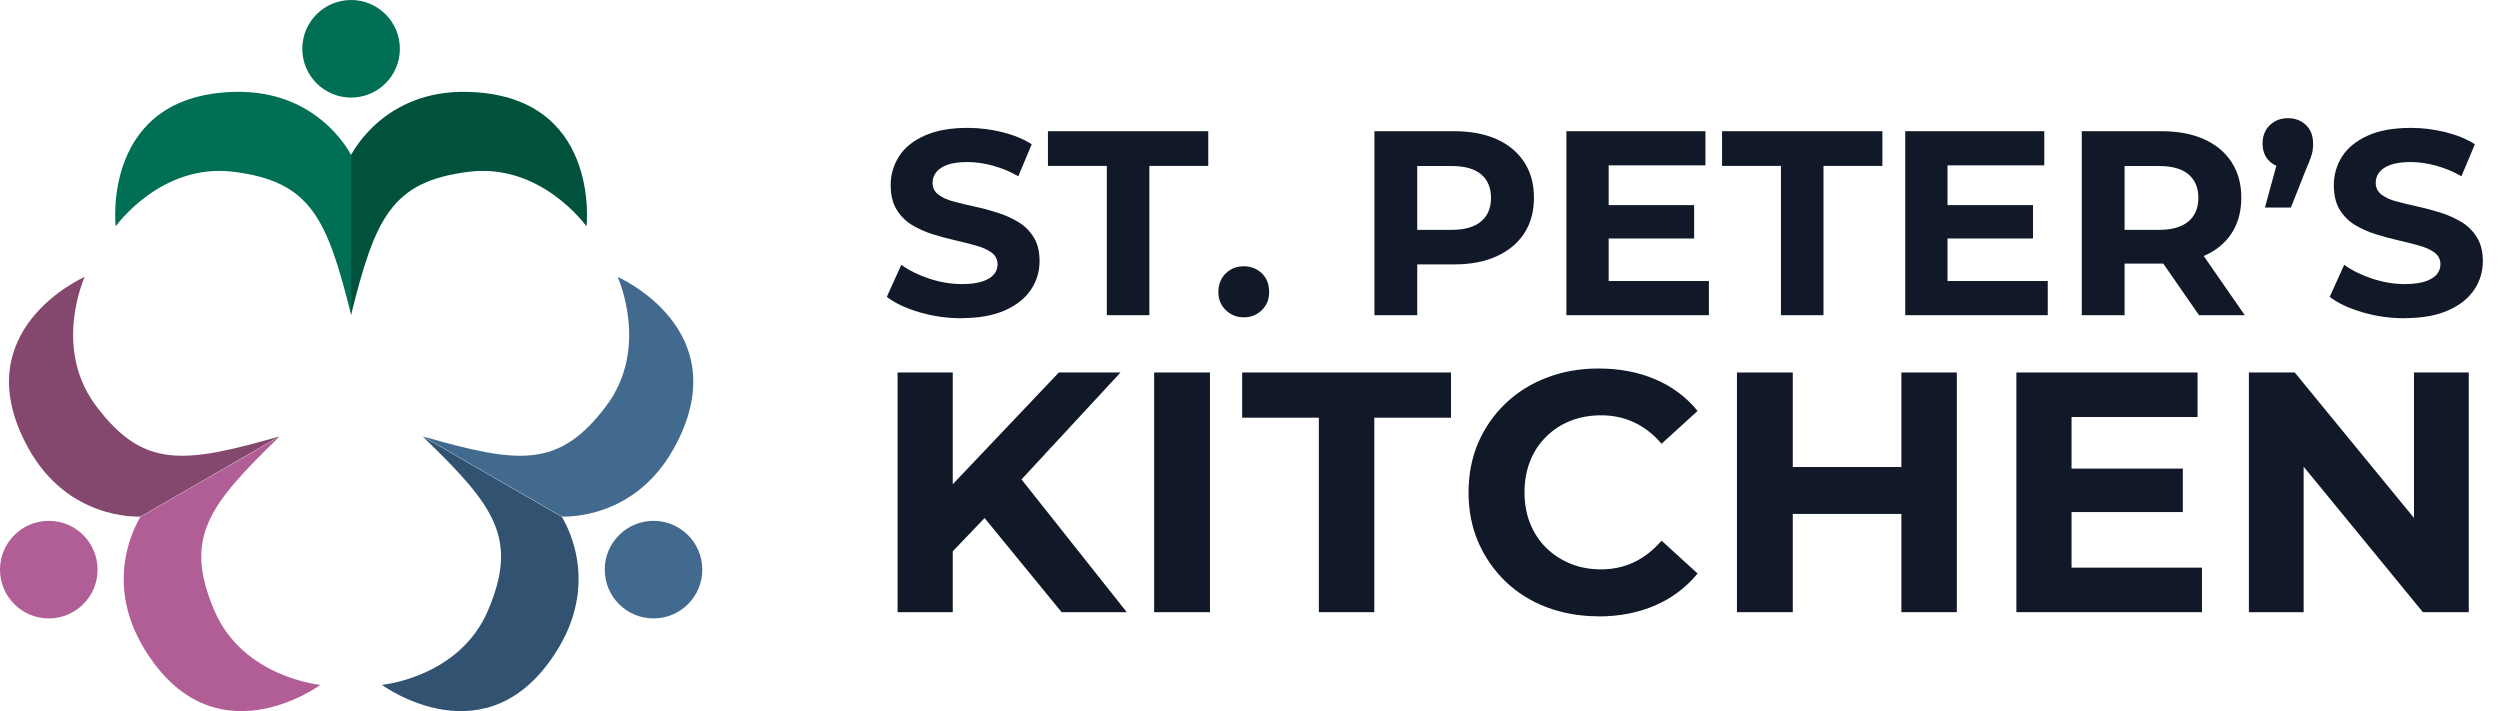 <?xml version="1.0" encoding="UTF-8"?>
<svg id="Layer_1" data-name="Layer 1" xmlns="http://www.w3.org/2000/svg" viewBox="0 0 188.06 53.49">
  <g>
    <g>
      <path d="m72.36,23.94c-1.11,0-2.17-.15-3.19-.45-1.02-.3-1.84-.68-2.46-1.16l1.09-2.41c.58.42,1.28.77,2.1,1.04.82.27,1.64.41,2.47.41.63,0,1.14-.07,1.53-.2.39-.13.68-.31.86-.52.18-.22.28-.47.28-.76,0-.37-.15-.66-.44-.88-.29-.22-.68-.4-1.16-.53-.48-.14-1.01-.27-1.57-.4-.57-.13-1.14-.28-1.71-.46-.57-.18-1.1-.42-1.58-.71-.48-.3-.86-.69-1.15-1.17-.28-.48-.43-1.08-.43-1.81,0-.79.21-1.51.63-2.17s1.06-1.17,1.93-1.56,1.95-.58,3.25-.58c.87,0,1.73.11,2.58.32.85.21,1.59.51,2.22.91l-1.01,2.41c-.62-.36-1.26-.62-1.92-.8-.66-.18-1.29-.27-1.9-.27s-1.14.07-1.52.21c-.38.14-.66.33-.84.56-.18.24-.27.5-.27.79,0,.37.15.67.44.89.29.22.67.4,1.15.52.47.13,1,.25,1.58.38.58.12,1.15.28,1.72.46.57.18,1.09.42,1.56.7.47.28.86.67,1.16,1.15.3.48.44,1.08.44,1.79,0,.78-.21,1.49-.64,2.14-.43.65-1.08,1.17-1.95,1.56-.87.39-1.96.59-3.26.59Z" style="fill: #111827; stroke-width: 0px;"/>
      <path d="m83.26,23.71v-11.23h-4.43v-2.61h12.06v2.61h-4.43v11.23h-3.2Z" style="fill: #111827; stroke-width: 0px;"/>
      <path d="m93.56,23.87c-.53,0-.98-.18-1.35-.54-.38-.36-.56-.82-.56-1.37s.19-1.05.56-1.4c.38-.36.83-.53,1.35-.53s1,.18,1.36.53c.37.36.55.82.55,1.4s-.18,1.01-.55,1.37c-.37.36-.82.54-1.36.54Z" style="fill: #111827; stroke-width: 0px;"/>
      <path d="m103.39,23.71v-13.84h5.99c1.24,0,2.31.2,3.2.6.9.4,1.59.98,2.08,1.73.49.75.73,1.64.73,2.67s-.24,1.93-.73,2.68c-.49.75-1.18,1.32-2.08,1.73-.9.41-1.96.61-3.2.61h-4.23l1.46-1.44v5.26h-3.22Zm3.22-4.9l-1.46-1.52h4.05c.98,0,1.71-.21,2.21-.63s.75-1.02.75-1.78-.25-1.35-.75-1.77-1.24-.62-2.21-.62h-4.05l1.46-1.52v7.85Z" style="fill: #111827; stroke-width: 0px;"/>
      <path d="m121.02,21.14h7.53v2.57h-10.72v-13.84h10.46v2.57h-7.28v8.7Zm-.24-5.71h6.66v2.51h-6.66v-2.51Z" style="fill: #111827; stroke-width: 0px;"/>
      <path d="m133.97,23.71v-11.23h-4.43v-2.61h12.06v2.61h-4.43v11.23h-3.2Z" style="fill: #111827; stroke-width: 0px;"/>
      <path d="m146.51,21.14h7.53v2.57h-10.72v-13.84h10.46v2.57h-7.28v8.7Zm-.24-5.71h6.66v2.51h-6.66v-2.51Z" style="fill: #111827; stroke-width: 0px;"/>
      <path d="m156.6,23.71v-13.84h5.99c1.24,0,2.31.2,3.2.6.9.4,1.59.98,2.08,1.73.49.75.73,1.64.73,2.67s-.24,1.93-.73,2.68c-.49.75-1.18,1.31-2.08,1.7-.9.39-1.96.58-3.2.58h-4.23l1.46-1.38v5.26h-3.22Zm3.22-4.9l-1.46-1.52h4.05c.98,0,1.71-.21,2.21-.63s.75-1.02.75-1.78-.25-1.35-.75-1.77-1.24-.62-2.21-.62h-4.05l1.46-1.52v7.85Zm5.6,4.9l-3.48-5.02h3.44l3.48,5.02h-3.44Z" style="fill: #111827; stroke-width: 0px;"/>
      <path d="m170.38,15.6l1.3-4.75.44,1.8c-.55,0-1.01-.17-1.38-.5-.36-.34-.54-.79-.54-1.35s.18-1.04.55-1.39c.37-.35.82-.52,1.36-.52s1.01.18,1.36.52c.36.35.53.81.53,1.39,0,.16,0,.32-.03.49-.02.16-.07.36-.15.58-.08.22-.2.52-.36.89l-1.13,2.85h-1.98Z" style="fill: #111827; stroke-width: 0px;"/>
      <path d="m180.9,23.94c-1.11,0-2.17-.15-3.19-.45-1.02-.3-1.84-.68-2.46-1.16l1.09-2.41c.58.42,1.28.77,2.1,1.04s1.64.41,2.47.41c.63,0,1.14-.07,1.53-.2.39-.13.67-.31.86-.52.18-.22.28-.47.28-.76,0-.37-.15-.66-.43-.88-.29-.22-.68-.4-1.16-.53-.48-.14-1-.27-1.57-.4-.57-.13-1.14-.28-1.71-.46s-1.1-.42-1.58-.71-.86-.69-1.15-1.17c-.28-.48-.42-1.08-.42-1.81,0-.79.21-1.51.63-2.17.42-.65,1.06-1.17,1.93-1.56.86-.39,1.95-.58,3.25-.58.87,0,1.73.11,2.58.32.85.21,1.59.51,2.22.91l-1.01,2.41c-.62-.36-1.26-.62-1.92-.8-.66-.18-1.29-.27-1.9-.27s-1.14.07-1.52.21c-.38.14-.66.33-.84.56-.18.24-.27.5-.27.79,0,.37.15.67.44.89.29.22.67.4,1.15.52.47.13,1,.25,1.58.38s1.15.28,1.72.46c.57.18,1.09.42,1.56.7.47.28.86.67,1.16,1.15.3.48.45,1.08.45,1.79,0,.78-.21,1.49-.64,2.14-.43.65-1.08,1.17-1.95,1.56-.87.39-1.96.59-3.26.59Z" style="fill: #111827; stroke-width: 0px;"/>
    </g>
    <g>
      <path d="m67.52,46.05v-18.03h4.15v18.03h-4.15Zm3.71-4.12l-.21-4.82,8.63-9.09h4.64l-7.75,8.37-2.37,2.47-2.94,3.07Zm8.63,4.12l-6.41-7.83,2.73-2.99,8.58,10.82h-4.89Z" style="fill: #111827; stroke-width: 0px;"/>
      <path d="m86.82,46.05v-18.03h4.2v18.03h-4.2Z" style="fill: #111827; stroke-width: 0px;"/>
      <path d="m99.21,46.05v-14.63h-5.77v-3.4h15.71v3.4h-5.77v14.63h-4.17Z" style="fill: #111827; stroke-width: 0px;"/>
      <path d="m120.23,46.36c-1.39,0-2.68-.23-3.88-.68-1.19-.45-2.23-1.1-3.1-1.94s-1.56-1.83-2.05-2.96c-.49-1.13-.73-2.38-.73-3.74s.24-2.6.73-3.74c.49-1.13,1.18-2.12,2.06-2.96.88-.84,1.92-1.49,3.12-1.94,1.19-.46,2.49-.68,3.88-.68,1.56,0,2.98.27,4.25.81,1.27.54,2.33,1.33,3.19,2.38l-2.71,2.47c-.6-.7-1.28-1.24-2.05-1.6-.76-.36-1.59-.54-2.49-.54-.84,0-1.61.14-2.32.42s-1.31.68-1.83,1.2c-.52.51-.92,1.12-1.2,1.83s-.42,1.49-.42,2.34.14,1.64.42,2.34.68,1.31,1.2,1.83c.52.51,1.12.91,1.83,1.2s1.48.43,2.32.43c.89,0,1.72-.18,2.49-.55.76-.37,1.45-.91,2.05-1.61l2.71,2.47c-.86,1.05-1.92,1.85-3.19,2.4-1.27.55-2.7.83-4.28.83Z" style="fill: #111827; stroke-width: 0px;"/>
      <path d="m134.86,46.05h-4.2v-18.03h4.2v18.03Zm8.48-7.39h-8.81v-3.53h8.81v3.53Zm-.31-10.64h4.17v18.03h-4.17v-18.03Z" style="fill: #111827; stroke-width: 0px;"/>
      <path d="m155.83,42.7h9.81v3.35h-13.96v-18.03h13.63v3.35h-9.48v11.33Zm-.31-7.45h8.68v3.27h-8.68v-3.27Z" style="fill: #111827; stroke-width: 0px;"/>
      <path d="m169.17,46.05v-18.03h3.45l10.64,12.98h-1.67v-12.98h4.12v18.03h-3.45l-10.64-12.98h1.67v12.98h-4.12Z" style="fill: #111827; stroke-width: 0px;"/>
    </g>
  </g>
  <g id="Refreshed">
    <g id="Green_Angle">
      <path id="Shape" d="m26.41,11.65c.18-.31,2.56-4.85,8.68-4.74,10.15.19,9.03,10.12,9.03,10.12,0,0-3.39-4.78-8.84-4.11-5.86.72-7.06,3.51-8.88,10.79h0v-12.06Z" style="fill: #00523d; stroke-width: 0px;"/>
      <path id="Shape-2" d="m26.41,11.65c-.18-.31-2.56-4.85-8.68-4.74-10.15.19-9.03,10.12-9.03,10.12,0,0,3.39-4.78,8.84-4.11,5.86.72,7.06,3.51,8.88,10.79h0v-12.06Z" style="fill: #006f53; stroke-width: 0px;"/>
      <circle cx="26.41" cy="3.67" r="3.67" style="fill: #006f53; stroke-width: 0px;"/>
    </g>
    <g id="Blue_Angle">
      <path id="Shape-3" d="m42.25,38.86c.18.31,2.92,4.64-.24,9.89-5.24,8.7-13.28,2.77-13.28,2.77,0,0,5.83-.55,7.98-5.6,2.31-5.44.49-7.87-4.91-13.08h0l10.44,6.03Z" style="fill: #315271; stroke-width: 0px;"/>
      <path id="Shape-4" d="m42.25,38.86c.36,0,5.48.21,8.45-5.15,4.92-8.89-4.24-12.88-4.24-12.88,0,0,2.44,5.33-.86,9.71-3.55,4.72-6.57,4.36-13.78,2.29h0l10.44,6.03Z" style="fill: #426a8f; stroke-width: 0px;"/>
      <circle cx="49.16" cy="42.85" r="3.67" style="fill: #426a8f; stroke-width: 0px;"/>
    </g>
    <g id="Pink_Angle">
      <path id="Shape-5" d="m10.58,38.86c-.36,0-5.48.21-8.45-5.15-4.92-8.89,4.24-12.88,4.24-12.88,0,0-2.44,5.33.86,9.71,3.55,4.72,6.57,4.36,13.78,2.29h0l-10.44,6.03Z" style="fill: #84476e; stroke-width: 0px;"/>
      <path id="Shape-6" d="m10.58,38.86c-.18.31-2.92,4.64.24,9.89,5.24,8.7,13.28,2.77,13.28,2.77,0,0-5.83-.55-7.98-5.6-2.31-5.44-.49-7.87,4.91-13.08h0l-10.44,6.03Z" style="fill: #b05e95; stroke-width: 0px;"/>
      <circle cx="3.67" cy="42.85" r="3.67" style="fill: #b05e95; stroke-width: 0px;"/>
    </g>
  </g>
</svg>